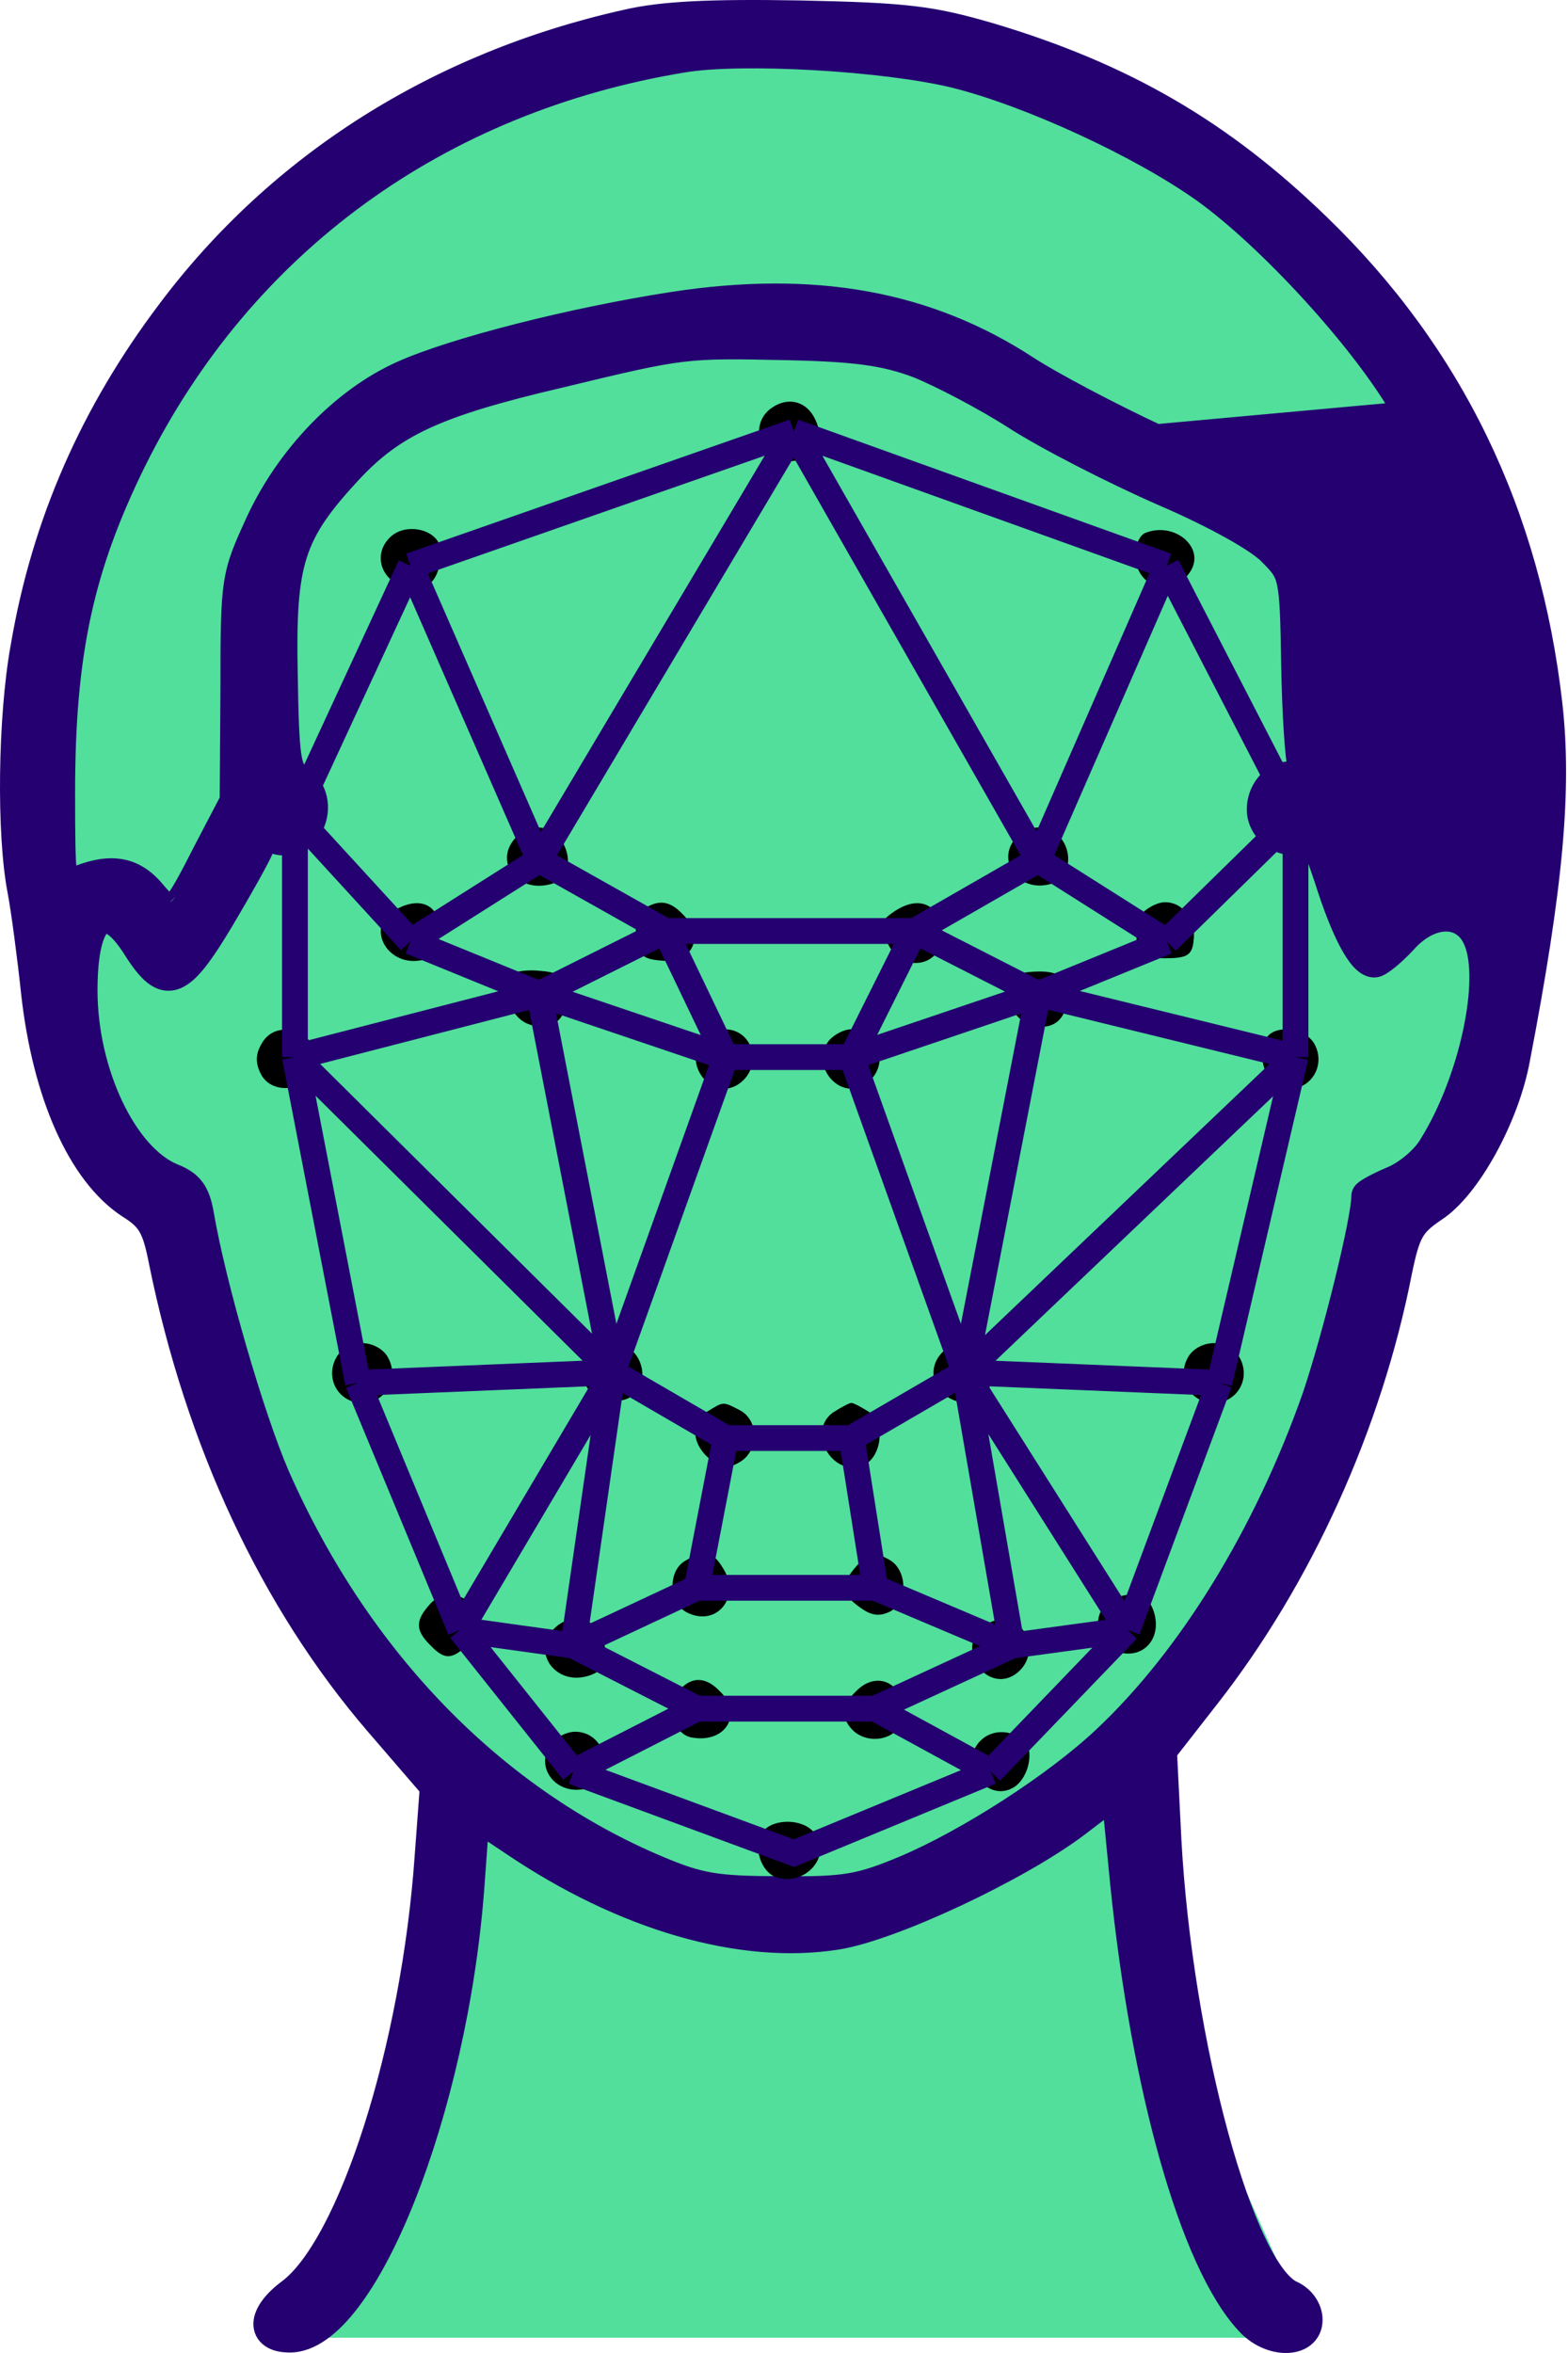 <svg width="304" height="456" viewBox="0 0 304 456" fill="none" xmlns="http://www.w3.org/2000/svg">
<path d="M250.447 450.542H55.952L80.9 422.03L90.065 384.353V346.167L80.9 329.874L62.061 310.526L50.86 276.922L39.659 245.864L32.531 232.117L18.274 210.733L12.674 182.73V150.653V117.049L25.403 83.446L50.86 52.387L90.065 18.784L128.76 9.11H161.345H190.367L213.279 18.784L236.7 34.058L257.575 52.387L275.904 77.336L292.706 106.866L297.288 141.998L292.706 174.583L283.032 224.48L269.285 238.736L250.447 293.724L218.879 340.566L226.007 396.063L250.447 450.542Z" fill="#51DF9B" stroke="#51DF9B" stroke-width="5"/>
<path d="M271.092 79.435L271.095 79.441C283.721 100.962 289.153 118.834 290.588 143.212C291.093 152.897 291.05 160.171 290.47 164.793C290.176 167.142 289.762 168.617 289.333 169.376C289.228 169.563 289.144 169.666 289.093 169.718C289.092 169.718 289.091 169.717 289.09 169.717L289.066 169.706L289.042 169.696C283.498 167.386 276.663 167.339 271.863 169.739L271.848 169.747L271.832 169.755C270.628 170.392 269.465 170.956 268.56 171.356C268.28 171.48 268.03 171.586 267.816 171.672C267.799 171.634 267.781 171.594 267.763 171.552C267.458 170.841 267.102 169.751 266.716 168.323C265.947 165.486 265.11 161.521 264.326 157.079C262.757 148.19 261.432 137.561 261.289 130.503C261.289 130.502 261.289 130.5 261.289 130.499L259.789 130.529C259.5 110.109 258.631 106.778 252.983 101.42L271.092 79.435ZM271.092 79.435C263.383 66.158 245.428 46.62 232.85 37.615C220.548 28.89 199.292 19.124 184.993 15.547C178.316 13.914 168.065 12.689 158.018 12.112C147.954 11.534 138.281 11.616 132.732 12.529L132.731 12.529C85.4 20.274 47.584 47.789 26.807 89.632C16.642 110.249 13.06 126.671 13.06 153.557C13.06 162.241 13.1 166.766 13.425 169.02C13.477 169.381 13.532 169.648 13.584 169.843C17.16 168.281 20.277 167.55 23.092 167.928C25.976 168.316 28.316 169.833 30.372 172.282C31.513 173.613 32.188 174.371 32.717 174.731C32.84 174.815 32.915 174.848 32.951 174.861C32.975 174.849 33.018 174.826 33.081 174.779C33.519 174.456 34.188 173.61 35.261 171.749C36.297 169.955 37.59 167.441 39.334 164.026L39.337 164.019L39.34 164.013L44.096 154.921L44.239 133.571C44.239 133.569 44.239 133.568 44.239 133.566C44.239 122.905 44.271 117.301 44.907 113.106C45.559 108.815 46.844 105.992 49.154 100.941L49.155 100.938C55.078 88.055 65.894 76.758 77.565 71.521C87.741 66.949 110.635 61.131 130.23 58.083L130.232 58.083C157.744 53.839 180.003 57.777 199.633 70.616C204.47 73.746 215.689 79.647 224.356 83.692L271.092 79.435ZM215.256 349.87L209.432 354.317L209.426 354.321C203.66 358.683 194.647 363.731 185.77 367.897C176.919 372.05 167.997 375.425 162.418 376.329L162.411 376.33C143.522 379.305 120.55 372.603 98.923 357.992C98.922 357.991 98.92 357.99 98.918 357.989L93.246 354.207L92.42 365.544L92.42 365.545C90.816 387.341 85.606 409.36 79.012 425.964C75.718 434.26 72.051 441.272 68.269 446.24C64.558 451.113 60.437 454.409 56.166 454.409C54.635 454.409 53.269 454.123 52.249 453.426C51.148 452.674 50.585 451.528 50.63 450.233C50.671 449.03 51.226 447.822 52.044 446.707C52.876 445.572 54.061 444.421 55.559 443.307C58.297 441.261 61.194 437.413 64.044 432.036C66.876 426.692 69.591 419.973 72.025 412.337C76.894 397.066 80.601 378.248 81.897 359.683L81.897 359.676L82.865 346.682L72.409 334.553L72.407 334.551C51.941 310.723 37.505 279.777 30.365 244.661L30.363 244.65C29.711 241.316 29.167 239.406 28.364 238.016C27.6 236.693 26.533 235.73 24.527 234.485L24.511 234.475L24.495 234.464C19.537 231.21 15.363 225.61 12.163 218.433C8.956 211.239 6.679 202.357 5.579 192.389L5.579 192.383C4.856 185.591 3.703 176.811 2.99 172.955C1.875 167.3 1.406 158.746 1.515 149.972C1.625 141.183 2.315 132.045 3.566 125.2C7.663 101.062 17.177 79.554 32.085 59.822C53.599 31.138 84.616 11.544 121.293 3.359C128.304 1.72 137.748 1.295 154.962 1.584L154.968 1.584C175.876 2.02 180.661 2.604 192.286 5.988L192.297 5.992C218.152 13.733 237.191 24.714 256.197 43.135C282.238 68.298 297.159 99.326 301.396 136.296L301.396 136.297C303.306 153.045 301.529 172.058 295.153 205.243C294.104 211.08 291.65 217.458 288.656 222.891C285.692 228.27 282.075 232.95 278.572 235.188C276.395 236.664 275.295 237.662 274.493 239.087C273.647 240.592 273.068 242.683 272.267 246.54C266.429 276.451 252.864 306.357 234.612 329.575C234.612 329.575 234.611 329.576 234.611 329.577L226.702 339.705L227.543 356.519C227.543 356.52 227.543 356.52 227.543 356.521C228.624 376.256 232.155 397.149 236.653 413.629C238.902 421.873 241.382 428.967 243.896 434.242C245.153 436.882 246.401 439.027 247.608 440.623C248.834 442.244 249.925 443.175 250.829 443.568L250.844 443.575L250.86 443.582C253.198 444.661 254.917 447.032 254.917 449.578C254.917 451.142 254.277 452.435 253.172 453.304C252.112 454.136 250.745 454.489 249.374 454.5C246.642 454.521 243.452 453.202 241.151 450.582C235.612 444.578 230.544 433.059 226.358 418.27C222.148 403.397 218.767 384.989 216.732 365.008L216.732 365.001L215.256 349.87ZM32.924 174.871C32.924 174.871 32.927 174.87 32.932 174.868C32.926 174.869 32.923 174.87 32.924 174.871ZM225.02 96.426L225.007 96.421C215.413 92.205 202.59 85.652 196.414 81.682C190.405 77.819 181.814 73.383 177.567 71.681C171.584 69.457 166.277 68.594 152.732 68.306C142.562 68.088 137.611 67.985 132.128 68.657C126.622 69.332 120.568 70.79 108.22 73.768L108.211 73.77C84.822 79.257 76.789 83.084 68.561 91.869C62.879 97.982 59.772 102.237 58.065 107.562C56.34 112.945 56 119.556 56.217 130.5L56.218 130.504C56.363 138.948 56.509 143.57 56.925 146.307C57.13 147.659 57.384 148.416 57.655 148.899C57.903 149.341 58.212 149.642 58.736 149.991L58.758 150.006L58.779 150.021C62.285 152.538 62.724 156.748 61.402 159.848C60.736 161.407 59.59 162.791 58.042 163.59C56.462 164.406 54.569 164.555 52.593 163.794C52.476 163.751 52.339 163.75 52.158 163.858C51.96 163.977 51.687 164.254 51.493 164.786L51.485 164.809L51.476 164.831C51.142 165.665 50.071 167.681 48.696 170.146C47.294 172.657 45.513 175.747 43.697 178.799L43.694 178.804C41.733 182.071 40.072 184.64 38.593 186.504C37.149 188.325 35.718 189.689 34.162 190.236C32.409 190.853 30.818 190.344 29.427 189.218C28.117 188.157 26.849 186.454 25.502 184.342L25.498 184.335L25.494 184.329C23.977 181.895 22.661 180.461 21.628 179.794C21.127 179.47 20.767 179.376 20.536 179.367C20.333 179.36 20.139 179.411 19.913 179.585C19.372 179.999 18.699 181.083 18.186 183.267C17.691 185.381 17.405 188.27 17.405 191.935C17.405 199.745 19.308 207.672 22.364 214.101C25.443 220.576 29.568 225.285 33.842 227.039C35.637 227.742 37.048 228.602 38.078 230.006C39.083 231.377 39.602 233.105 39.975 235.273L39.976 235.276C42.275 248.783 49.773 274.585 54.643 285.759C70.295 321.224 96.392 347.998 128.143 361.3C132.083 362.947 134.784 363.874 138.002 364.408C141.253 364.947 145.089 365.094 151.316 365.094H151.324L151.333 365.094C157.706 365.166 161.494 365.054 164.75 364.5C167.977 363.95 170.744 362.956 175.065 361.156C187.22 356.007 204.011 345.241 213.577 336.246L213.577 336.246C230.018 320.806 244.674 296.992 254.027 270.376C255.963 264.638 258.339 256.107 260.234 248.403C261.181 244.551 262.003 240.923 262.588 237.967C263.183 234.96 263.503 232.786 263.503 231.762C263.503 231.287 263.719 230.955 263.793 230.848C263.892 230.703 263.999 230.593 264.072 230.523C264.223 230.38 264.396 230.25 264.552 230.141C264.874 229.917 265.301 229.662 265.784 229.397C266.758 228.862 268.073 228.225 269.49 227.628L269.502 227.623L269.515 227.618C270.772 227.115 272.263 226.166 273.626 225.007C274.995 223.844 276.12 222.566 276.726 221.475L276.744 221.443L276.763 221.412C280.567 215.284 283.516 207.413 285.098 200.091C285.888 196.435 286.329 192.951 286.374 189.921C286.42 186.866 286.062 184.386 285.343 182.666L285.34 182.658L285.336 182.65C284.322 180.144 282.462 179.025 280.355 179.025C278.15 179.025 275.417 180.262 272.936 183.079L272.92 183.096L272.904 183.113C271.779 184.313 270.572 185.446 269.535 186.291C269.019 186.711 268.52 187.082 268.077 187.355C267.856 187.491 267.622 187.621 267.388 187.72C267.184 187.807 266.844 187.932 266.451 187.932C265.259 187.932 264.276 187.169 263.545 186.381C262.766 185.54 261.99 184.36 261.219 182.922C259.673 180.037 258.012 175.85 256.335 170.529C255.019 166.581 254.166 164.372 253.512 163.298C253.479 163.243 253.448 163.194 253.419 163.151C251.343 164.717 248.728 164.301 246.832 163.121C244.847 161.886 243.228 159.598 243.228 156.888C243.228 154.437 244.275 152.226 245.852 150.784C247.278 149.48 249.24 148.736 251.254 149.203C251.058 148.586 250.906 147.554 250.775 146.365C250.633 145.087 250.5 143.464 250.382 141.614C250.144 137.912 249.963 133.254 249.89 128.528C249.744 119.976 249.631 115.78 249.089 113.186C248.831 111.955 248.488 111.156 248.021 110.45C247.528 109.705 246.864 109.009 245.839 107.984L245.808 107.952L245.779 107.92C245.325 107.409 244.463 106.696 243.176 105.817C241.912 104.954 240.315 103.983 238.458 102.947C234.745 100.876 230.049 98.582 225.02 96.426Z" fill="#240071" stroke="#240071" stroke-width="3"/>
<path d="M149.723 78.972C145.088 82.013 147.116 89.399 152.619 89.399C157.688 89.399 160.15 85.779 158.122 81.434C156.529 77.813 152.909 76.799 149.723 78.972Z" fill="black"/>
<path d="M75.572 104.171C71.662 108.082 74.703 114.019 80.496 114.019C83.682 114.019 85.42 111.557 85.42 106.778C85.42 102.723 78.758 100.985 75.572 104.171Z" fill="black"/>
<path d="M221.99 103.302C220.976 103.737 220.107 105.62 220.107 107.502C220.107 113.875 227.349 116.192 230.824 110.688C233.721 106.054 227.638 100.985 221.99 103.302Z" fill="black"/>
<path d="M100.192 162.101C95.413 166.881 100.337 173.398 107.144 171.225C112.502 169.487 110.04 160.363 104.247 160.363C102.944 160.363 101.206 161.088 100.192 162.101Z" fill="black"/>
<path d="M197.225 162.101C192.88 166.446 197.225 172.963 203.452 171.37C209.39 169.777 207.652 160.363 201.28 160.363C199.977 160.363 198.239 161.087 197.225 162.101Z" fill="black"/>
<path d="M76.441 176.439C70.938 179.48 74.848 187.156 81.365 186.142C83.827 185.852 84.841 184.549 85.13 181.508C85.854 175.715 81.799 173.253 76.441 176.439Z" fill="black"/>
<path d="M124.813 176.149C123.654 176.873 123.075 179.191 123.365 181.508C123.654 184.984 124.523 185.852 127.999 186.142C134.227 186.866 136.834 181.508 132.344 177.163C129.882 174.556 127.71 174.267 124.813 176.149Z" fill="black"/>
<path d="M173.039 176.873C170.577 178.611 170.432 179.48 172.025 182.666C175.067 189.328 183.756 187.011 182.598 179.915C181.729 174.846 177.674 173.542 173.039 176.873Z" fill="black"/>
<path d="M221.556 176.873C220.687 178.032 220.108 180.494 220.398 182.377C220.687 185.128 221.701 185.708 225.901 185.708C230.101 185.708 231.115 185.128 231.404 182.377C231.984 178.322 229.377 174.846 225.901 174.846C224.453 174.846 222.57 175.86 221.556 176.873Z" fill="black"/>
<path d="M99.468 188.749C97.151 191.211 98.599 196.714 102.075 198.307C106.709 200.335 110.33 197.583 109.751 192.37C109.461 189.328 108.447 188.459 104.972 188.17C102.51 187.88 100.048 188.17 99.468 188.749Z" fill="black"/>
<path d="M197.37 188.749C194.039 190.197 195.198 196.57 199.108 198.307C203.743 200.335 207.363 197.583 206.784 192.37C206.494 189.473 205.481 188.604 202.729 188.315C200.701 188.17 198.239 188.459 197.37 188.749Z" fill="black"/>
<path d="M50.663 202.363C49.504 204.39 49.504 206.128 50.663 208.3C52.835 212.211 59.352 211.487 60.945 207.142C63.263 200.77 53.849 196.425 50.663 202.363Z" fill="black"/>
<path d="M136.11 201.638C132.344 206.273 137.992 213.369 143.061 210.183C147.985 206.997 146.247 199.466 140.454 199.466C139.006 199.466 137.123 200.48 136.11 201.638Z" fill="black"/>
<path d="M160.73 201.638C156.964 206.273 162.613 213.369 167.681 210.183C172.605 206.997 170.868 199.466 165.075 199.466C163.626 199.466 161.744 200.48 160.73 201.638Z" fill="black"/>
<path d="M245.306 201.638C243.569 205.983 246.031 211.052 249.796 211.052C254.286 211.052 257.037 206.418 254.865 202.363C252.982 198.887 246.465 198.452 245.306 201.638Z" fill="black"/>
<path d="M65.145 263.189C62.973 267.244 65.724 271.878 70.214 271.878C74.703 271.878 77.455 267.244 75.283 263.189C74.414 261.451 72.241 260.292 70.214 260.292C68.186 260.292 66.014 261.451 65.145 263.189Z" fill="black"/>
<path d="M114.675 262.03C110.33 266.375 114.675 272.892 120.903 271.299C126.84 269.706 125.103 260.292 118.73 260.292C117.427 260.292 115.689 261.017 114.675 262.03Z" fill="black"/>
<path d="M182.742 262.03C178.832 265.941 181.874 271.878 187.811 271.878C190.129 271.878 191.287 270.865 192.011 268.258C193.604 262.03 187.087 257.686 182.742 262.03Z" fill="black"/>
<path d="M230.246 263.189C228.073 267.244 230.825 271.878 235.314 271.878C239.804 271.878 242.556 267.244 240.383 263.189C239.514 261.451 237.342 260.292 235.314 260.292C233.287 260.292 231.115 261.451 230.246 263.189Z" fill="black"/>
<path d="M137.268 273.471C133.937 275.354 133.937 279.554 137.412 282.595C139.585 284.623 140.888 284.768 143.205 283.464C147.116 281.437 147.26 275.354 143.495 273.327C140.164 271.589 140.309 271.589 137.268 273.471Z" fill="black"/>
<path d="M161.453 273.761C156.385 277.527 161.309 286.216 167.246 284.044C170.867 282.595 171.736 276.078 168.695 273.761C167.102 272.747 165.509 271.878 165.074 271.878C164.64 271.878 163.047 272.747 161.453 273.761Z" fill="black"/>
<path d="M132.923 302.436C129.447 304.319 129.592 310.547 133.068 312.429C138.861 315.471 143.785 309.533 140.164 303.885C138.137 300.554 136.544 300.264 132.923 302.436Z" fill="black"/>
<path d="M166.088 303.45C162.902 307.071 163.047 308.954 166.812 311.56C168.984 313.153 170.578 313.298 172.605 312.285C176.081 310.402 175.936 304.319 172.46 302.292C168.84 300.409 168.84 300.409 166.088 303.45Z" fill="black"/>
<path d="M83.393 310.836C80.497 314.022 80.497 315.905 83.393 318.802C86.29 321.843 87.738 321.698 91.214 318.222C93.531 315.905 93.82 314.602 92.807 312.574C90.634 308.809 86 307.94 83.393 310.836Z" fill="black"/>
<path d="M216.197 309.678C211.997 311.271 211.708 317.498 215.618 319.67C220.832 322.277 225.466 318.077 223.728 312.429C222.714 309.098 220.252 308.229 216.197 309.678Z" fill="black"/>
<path d="M107.433 315.615C103.088 319.96 107.433 326.477 113.66 324.884C116.412 324.16 117.281 323.001 117.281 319.815C117.281 314.312 111.343 311.705 107.433 315.615Z" fill="black"/>
<path d="M189.695 316.05C185.929 320.684 191.577 327.781 196.646 324.595C201.57 321.408 199.832 313.877 194.039 313.877C192.591 313.877 190.708 314.891 189.695 316.05Z" fill="black"/>
<path d="M131.765 327.491C129.013 330.822 130.606 336.325 134.372 336.76C140.744 337.774 144.075 332.126 139.585 327.781C136.834 324.884 134.082 324.884 131.765 327.491Z" fill="black"/>
<path d="M165.943 327.781C163.047 330.533 163.047 333.284 165.654 335.601C168.985 338.353 174.488 336.76 174.923 332.995C175.936 326.622 170.288 323.291 165.943 327.781Z" fill="black"/>
<path d="M107.433 337.339C103.088 341.684 107.433 348.201 113.66 346.608C119.598 345.015 117.86 335.601 111.488 335.601C110.185 335.601 108.447 336.325 107.433 337.339Z" fill="black"/>
<path d="M189.695 337.774C185.929 342.408 191.577 349.505 196.646 346.318C199.688 344.291 200.701 338.498 198.095 336.905C195.198 335.022 191.722 335.312 189.695 337.774Z" fill="black"/>
<path d="M147.985 354.863C145.813 357.47 147.406 362.828 150.592 363.842C156.24 365.58 161.454 359.497 157.833 355.153C155.661 352.401 150.013 352.401 147.985 354.863Z" fill="black"/>
<path d="M111.15 343.352L153.918 359.135L192.104 343.352M111.15 343.352L89.256 315.858M111.15 343.352L135.08 331.132M89.256 315.858L69.399 267.998M89.256 315.858L111.15 318.912M89.256 315.858L118.787 265.961M69.399 267.998L57.18 204.863M69.399 267.998L118.787 265.961M57.18 204.863V158.021M57.18 204.863L118.787 265.961M57.18 204.863L104.531 192.643M57.18 158.021L79.582 109.652M57.18 158.021L79.582 182.46M79.582 109.652L153.918 83.685M79.582 109.652L104.531 166.677M153.918 83.685L226.217 109.652M153.918 83.685L104.531 166.677M153.918 83.685L201.269 166.677M226.217 109.652L251.166 158.021M226.217 109.652L201.269 166.677M251.166 158.021V204.863M251.166 158.021L226.217 182.46M251.166 204.863L236.4 267.998M251.166 204.863L201.269 192.643M251.166 204.863L187.013 265.961M236.4 267.998L218.58 315.858M236.4 267.998L187.013 265.961M218.58 315.858L192.104 343.352M218.58 315.858L196.177 318.912M218.58 315.858L187.013 265.961M192.104 343.352L169.702 331.132M169.702 331.132H135.08M169.702 331.132L196.177 318.912M135.08 331.132L111.15 318.912M111.15 318.912L135.08 307.711M111.15 318.912L118.787 265.961M135.08 307.711H169.702M135.08 307.711L140.68 278.69M169.702 307.711L196.177 318.912M169.702 307.711L165.119 278.69M196.177 318.912L187.013 265.961M165.119 278.69H140.68M165.119 278.69L187.013 265.961M140.68 278.69L118.787 265.961M118.787 265.961L140.68 204.863M118.787 265.961L104.531 192.643M140.68 204.863L104.531 192.643M140.68 204.863L128.97 180.424M140.68 204.863H165.119M104.531 192.643L79.582 182.46M104.531 192.643L128.97 180.424M79.582 182.46L104.531 166.677M104.531 166.677L128.97 180.424M128.97 180.424H177.339M165.119 204.863L187.013 265.961M165.119 204.863L201.269 192.643M165.119 204.863L177.339 180.424M187.013 265.961L201.269 192.643M201.269 192.643L177.339 180.424M201.269 192.643L226.217 182.46M177.339 180.424L201.269 166.677M201.269 166.677L226.217 182.46" stroke="#240071" stroke-width="5"/>
</svg>
